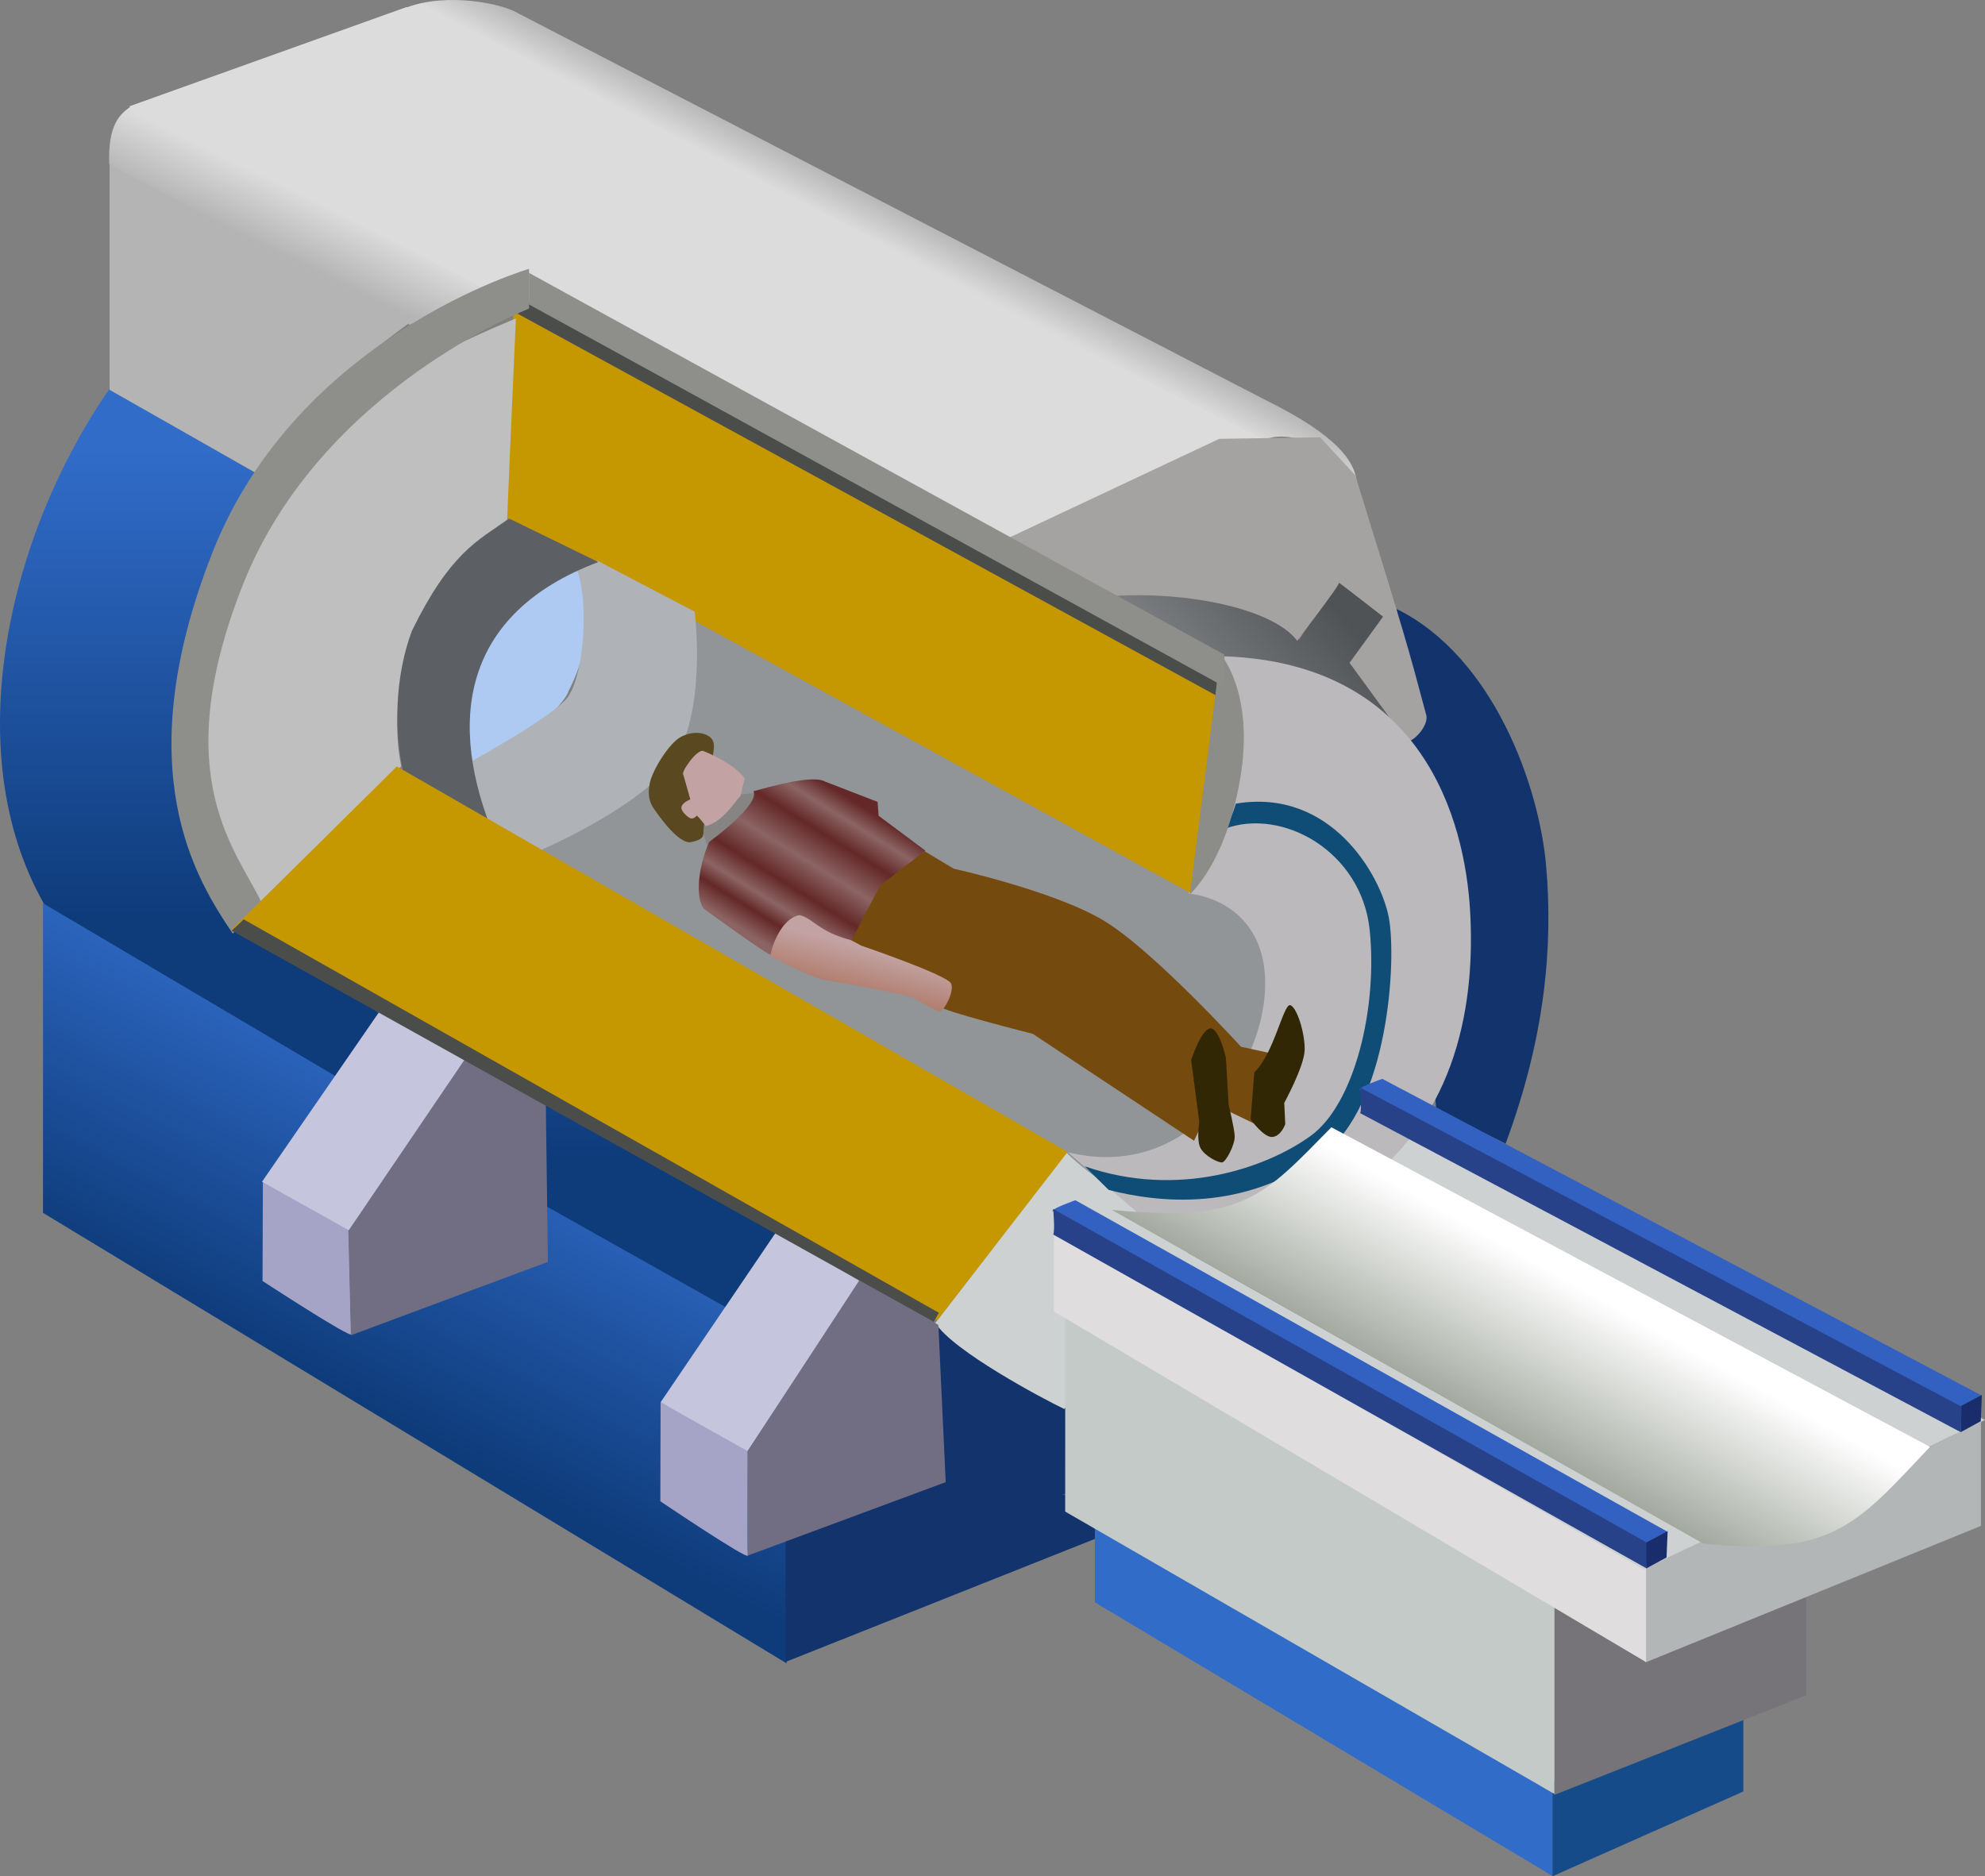 <?xml version="1.0" encoding="UTF-8" standalone="no"?>
<svg
   xmlns:dc="http://purl.org/dc/elements/1.1/"
   xmlns:cc="http://creativecommons.org/ns#"
   xmlns:rdf="http://www.w3.org/1999/02/22-rdf-syntax-ns#"
   xmlns:svg="http://www.w3.org/2000/svg"
   xmlns="http://www.w3.org/2000/svg"
   xmlns:xlink="http://www.w3.org/1999/xlink"
   xmlns:sodipodi="http://sodipodi.sourceforge.net/DTD/sodipodi-0.dtd"
   xmlns:inkscape="http://www.inkscape.org/namespaces/inkscape"
   width="305.611"
   height="288.904"
   id="svg3817"
   version="1.1"
   inkscape:version="1.0.1 (3bc2e813f5, 2020-09-07, custom)"
   sodipodi:docname="mri_machine.svg"
   inkscape:export-filename="/home/sh/mri-vector-graphics/hardware/mri_machine.png"
   inkscape:export-xdpi="200"
   inkscape:export-ydpi="200">
  <rect width="100%" height="100%" fill="#808080" stroke="none"/>
  <defs
     id="defs3819">
    <linearGradient
       inkscape:collect="always"
       xlink:href="#linearGradient8463"
       id="linearGradient9895"
       gradientUnits="userSpaceOnUse"
       x1="-1321.486"
       y1="462.068"
       x2="-1321.527"
       y2="534.426"
       gradientTransform="translate(0,-1551.722)" />
    <linearGradient
       id="linearGradient8463">
      <stop
         style="stop-color:#316cc9;stop-opacity:1;"
         offset="0"
         id="stop8465" />
      <stop
         style="stop-color:#0e3b7a;stop-opacity:1;"
         offset="1"
         id="stop8467" />
    </linearGradient>
    <linearGradient
       inkscape:collect="always"
       xlink:href="#linearGradient8463"
       id="linearGradient9897"
       gradientUnits="userSpaceOnUse"
       x1="-1256.554"
       y1="565.072"
       x2="-1281.517"
       y2="612.318"
       gradientTransform="translate(0,-1551.722)" />
    <linearGradient
       id="linearGradient3714">
      <stop
         style="stop-color:#316cc9;stop-opacity:1;"
         offset="0"
         id="stop3716" />
      <stop
         style="stop-color:#0e3b7a;stop-opacity:1;"
         offset="1"
         id="stop3718" />
    </linearGradient>
    <linearGradient
       inkscape:collect="always"
       xlink:href="#linearGradient8463"
       id="linearGradient9899"
       gradientUnits="userSpaceOnUse"
       gradientTransform="translate(64.97,-1514.204)"
       x1="-1321.486"
       y1="462.068"
       x2="-1321.527"
       y2="534.426" />
    <linearGradient
       id="linearGradient3721">
      <stop
         style="stop-color:#316cc9;stop-opacity:1;"
         offset="0"
         id="stop3723" />
      <stop
         style="stop-color:#0e3b7a;stop-opacity:1;"
         offset="1"
         id="stop3725" />
    </linearGradient>
    <linearGradient
       inkscape:collect="always"
       xlink:href="#linearGradient8572"
       id="linearGradient9901"
       gradientUnits="userSpaceOnUse"
       x1="-1300.284"
       y1="432.253"
       x2="-1295.977"
       y2="423.388"
       gradientTransform="translate(0,-1551.722)" />
    <linearGradient
       id="linearGradient8572">
      <stop
         style="stop-color:#b4b4b4;stop-opacity:1;"
         offset="0"
         id="stop8574" />
      <stop
         style="stop-color:#dcdcdc;stop-opacity:1;"
         offset="1"
         id="stop8576" />
    </linearGradient>
    <linearGradient
       inkscape:collect="always"
       xlink:href="#linearGradient8572"
       id="linearGradient9903"
       gradientUnits="userSpaceOnUse"
       x1="-1191.459"
       y1="431.857"
       x2="-1194.426"
       y2="437.565"
       gradientTransform="translate(0,-1551.722)" />
    <linearGradient
       id="linearGradient3732">
      <stop
         style="stop-color:#b4b4b4;stop-opacity:1;"
         offset="0"
         id="stop3734" />
      <stop
         style="stop-color:#dcdcdc;stop-opacity:1;"
         offset="1"
         id="stop3736" />
    </linearGradient>
    <linearGradient
       inkscape:collect="always"
       xlink:href="#linearGradient9398"
       id="linearGradient9905"
       gradientUnits="userSpaceOnUse"
       x1="-1141.512"
       y1="482.37"
       x2="-1160.067"
       y2="498.689"
       gradientTransform="translate(0,-1551.722)" />
    <linearGradient
       id="linearGradient9398">
      <stop
         style="stop-color:#4f5355;stop-opacity:1;"
         offset="0"
         id="stop9400" />
      <stop
         style="stop-color:#7c7e81;stop-opacity:1;"
         offset="1"
         id="stop9402" />
    </linearGradient>
    <linearGradient
       inkscape:collect="always"
       xlink:href="#linearGradient8618"
       id="linearGradient9907"
       gradientUnits="userSpaceOnUse"
       x1="-1132.899"
       y1="604.845"
       x2="-1119.254"
       y2="580.553"
       gradientTransform="translate(0,-1551.722)" />
    <linearGradient
       id="linearGradient8618">
      <stop
         style="stop-color:#99a095;stop-opacity:1;"
         offset="0"
         id="stop8620" />
      <stop
         style="stop-color:#ffffff;stop-opacity:1;"
         offset="1"
         id="stop8622" />
    </linearGradient>
    <linearGradient
       inkscape:collect="always"
       xlink:href="#linearGradient8957"
       id="linearGradient9909"
       gradientUnits="userSpaceOnUse"
       x1="-1212.745"
       y1="538.45"
       x2="-1215.341"
       y2="548.42"
       gradientTransform="translate(0,-1551.722)" />
    <linearGradient
       id="linearGradient8957">
      <stop
         style="stop-color:#c2a2a2;stop-opacity:1;"
         offset="0"
         id="stop8959" />
      <stop
         style="stop-color:#a7684f;stop-opacity:1;"
         offset="1"
         id="stop8961" />
    </linearGradient>
    <linearGradient
       inkscape:collect="always"
       xlink:href="#linearGradient8935"
       id="linearGradient9911"
       gradientUnits="userSpaceOnUse"
       x1="-1229.556"
       y1="536.032"
       x2="-1215.865"
       y2="514.029"
       gradientTransform="translate(0,-1551.722)" />
    <linearGradient
       id="linearGradient8935">
      <stop
         style="stop-color:#8c6464;stop-opacity:1;"
         offset="0"
         id="stop8937" />
      <stop
         id="stop8953"
         offset="0.135"
         style="stop-color:#642828;stop-opacity:1;" />
      <stop
         id="stop8949"
         offset="0.237"
         style="stop-color:#8c6464;stop-opacity:1;" />
      <stop
         id="stop8947"
         offset="0.373"
         style="stop-color:#642828;stop-opacity:1;" />
      <stop
         id="stop8945"
         offset="0.552"
         style="stop-color:#8c6464;stop-opacity:1;" />
      <stop
         id="stop8943"
         offset="0.741"
         style="stop-color:#642828;stop-opacity:1;" />
      <stop
         style="stop-color:#8c6464;stop-opacity:1;"
         offset="0.882"
         id="stop8951" />
      <stop
         style="stop-color:#642828;stop-opacity:1;"
         offset="1"
         id="stop8939" />
    </linearGradient>
  </defs>
  <sodipodi:namedview
     id="base"
     pagecolor="#ffffff"
     bordercolor="#666666"
     borderopacity="1.0"
     inkscape:pageopacity="0.0"
     inkscape:pageshadow="2"
     inkscape:zoom="1.979899"
     inkscape:cx="211.29712"
     inkscape:cy="138.02783"
     inkscape:document-units="px"
     inkscape:current-layer="g9913"
     showgrid="false"
     fit-margin-top="0"
     fit-margin-left="0"
     fit-margin-right="0"
     fit-margin-bottom="0"
     inkscape:window-width="1920"
     inkscape:window-height="1015"
     inkscape:window-x="0"
     inkscape:window-y="0"
     inkscape:window-maximized="1"
     inkscape:document-rotation="0" />
  <g
     inkscape:label="Layer 1"
     inkscape:groupmode="layer"
     id="layer1"
     transform="translate(-101.48,-482.196)">
    <g
       id="g9913"
       transform="translate(1445.024,1640.912)">
      <path
         style="fill:#afcaf2;fill-opacity:1;stroke:none"
         d="m -1253.911,-1071.031 c 0.497,5.596 2.014,10.643 -2.095,18.719 -0.678,2.711 -15.224,15.704 -14.668,12.922 -0.07,-0.279 -5.658,-18.929 -5.029,-19.348 0.629,-0.419 15.646,-11.804 15.995,-12.014 0.349,-0.21 5.797,-0.279 5.797,-0.279 z"
         id="path9783"
         inkscape:connector-curvature="0"
         sodipodi:nodetypes="cccccc" />
      <path
         style="fill:url(#linearGradient9895);fill-opacity:1;stroke:none"
         d="m -1336.073,-1018.36 c -14.105,-23.195 -6.69,-57.218 9.364,-80.445 l 22.984,13.195 c -12.007,28.426 -8.845,53.125 -5.165,66.513 l 24.053,16.586 -6.544,11.392 z"
         id="path9785"
         inkscape:connector-curvature="0"
         sodipodi:nodetypes="ccccccc" />
      <path
         style="fill:url(#linearGradient9897);fill-opacity:1;stroke:none"
         d="m -1336.925,-1019.637 0,47.671 114.496,69.379 0,-49.374 z"
         id="path9787"
         inkscape:connector-curvature="0" />
      <path
         style="fill:#12336b;fill-opacity:1;stroke:none"
         d="m -1222.594,-902.816 48.279,-19.205 -0.426,-5.108 -6.401,-1.847 -19.452,-1.056 -22.001,8.121 z"
         id="path9789"
         inkscape:connector-curvature="0"
         sodipodi:nodetypes="ccccccc" />
      <path
         style="fill:#12336b;fill-opacity:1;stroke:none"
         d="m -1199.475,-954.74 0,25.619 21.738,0.571 1.94,-8.748 c 2.163,-9.198 -15.566,-11.758 -23.679,-17.442 z"
         id="path9791"
         inkscape:connector-curvature="0"
         sodipodi:nodetypes="ccccc" />
      <path
         style="fill:#316cc9;fill-opacity:1;stroke:none"
         d="m -1174.978,-925.812 0,13.817 70.452,42.138 0,-12.769 z"
         id="path9793"
         inkscape:connector-curvature="0"
         sodipodi:nodetypes="ccccc" />
      <path
         style="fill:#164b89;fill-opacity:1;stroke:none"
         d="m -1104.527,-884.284 0,14.472 29.39,-13.056 0,-15.049 z"
         id="path9795"
         inkscape:connector-curvature="0"
         sodipodi:nodetypes="ccccc" />
      <path
         style="fill:#767478;fill-opacity:1;stroke:none"
         d="m -1065.489,-897.668 0,-15.749 -24.687,10.641 -14.046,-9.79 0,30.22 z"
         id="path9797"
         inkscape:connector-curvature="0" />
      <path
         style="fill:#b3b6b6;fill-opacity:1;stroke:none"
         d="m -1090.189,-902.748 51.633,-21.01 0,-16.172 -7.671,3.869 c 0,0 -10.173,10.972 -16.462,13.425 -6.289,2.453 -19.112,1.328 -19.112,1.328 l -8.389,3.965 z"
         id="path9799"
         inkscape:connector-curvature="0"
         sodipodi:nodetypes="cccczccc" />
      <path
         style="fill:#919597;fill-opacity:1;stroke:none"
         d="m -1242.651,-1071.328 -8.298,29.239 -20.941,14.224 c 0,0 104.707,61.639 104.707,60.058 0,-1.58 31.61,-39.117 31.61,-39.117 l -15.015,-23.312 z"
         id="path9801"
         inkscape:connector-curvature="0" />
      <path
         style="fill:#cdd1d2;fill-opacity:1;stroke:none"
         d="m -1179.367,-981.224 -20.166,26.208 c 2.651,4.288 16.527,11.671 19.852,13.261 l 23.54,-29.661 c -7.504,-0.495 -15.102,-2.076 -23.226,-9.808 z"
         id="path9803"
         inkscape:connector-curvature="0"
         sodipodi:nodetypes="ccccc" />
      <path
         style="fill:#c3cac7;fill-opacity:1;stroke:none"
         d="m -1179.537,-955.968 -0.01,30.004 75.324,43.476 0,-30.22 z"
         id="path9805"
         inkscape:connector-curvature="0"
         sodipodi:nodetypes="ccccc" />
      <path
         sodipodi:nodetypes="cccc"
         inkscape:connector-curvature="0"
         id="path9807"
         d="m -1260.809,-973.75 c -1.752,-4.665 -2.343,-11.922 -1.617,-15.246 24.62,-2.389 57.188,23.973 30.524,31.506 z"
         style="fill:url(#linearGradient9899);fill-opacity:1;stroke:none" />
      <path
         style="fill:#dfdddd;fill-opacity:1;stroke:none"
         d="m -1090.12,-917.213 0,14.42 -91.165,-53.981 0,-15.271 z"
         id="path9809"
         inkscape:connector-curvature="0"
         sodipodi:nodetypes="ccccc" />
      <path
         style="fill:#a5a3c6;fill-opacity:1;stroke:none"
         d="m -1303.069,-976.727 c 0,0.318 -0.056,15.254 -0.056,15.254 0,0 13.762,8.99 13.682,8.194 -0.08,-0.796 -0.413,-16.869 -0.413,-16.869 z"
         id="path9811"
         inkscape:connector-curvature="0"
         sodipodi:nodetypes="ccccc" />
      <path
         style="fill:#c5c6de;fill-opacity:1;stroke:none"
         d="m -1285.013,-1003.122 13.178,7.54 -17.838,26.389 -13.531,-7.561 z"
         id="path9813"
         inkscape:connector-curvature="0"
         sodipodi:nodetypes="ccccc" />
      <path
         style="fill:#716d83;fill-opacity:1;stroke:none"
         d="m -1271.923,-995.698 12.417,7.069 0.318,24.212 -30.326,11.302 -0.398,-16.078 z"
         id="path9815"
         inkscape:connector-curvature="0"
         sodipodi:nodetypes="cccccc" />
      <path
         inkscape:connector-curvature="0"
         id="path9817"
         d="m -1241.838,-942.794 c 0,0.318 -0.04,15.242 -0.04,15.242 0,0 13.553,9.145 13.473,8.349 -0.08,-0.796 0,-16.056 0,-16.521 z"
         style="fill:#a5a3c6;fill-opacity:1;stroke:none"
         sodipodi:nodetypes="ccccc" />
      <path
         inkscape:connector-curvature="0"
         id="path9819"
         d="m -1223.998,-969.085 12.844,7.626 -17.272,26.187 -13.412,-7.522 z"
         style="fill:#c5c6de;fill-opacity:1;stroke:none"
         sodipodi:nodetypes="ccccc" />
      <path
         inkscape:connector-curvature="0"
         id="path9821"
         d="m -1211.245,-961.571 12.174,6.862 1.129,24.212 -30.463,11.303 c 0,0 -0.052,-15.547 -0.052,-16.064 z"
         style="fill:#716d83;fill-opacity:1;stroke:none"
         sodipodi:nodetypes="cccccc" />
      <path
         style="fill:#b4b4b4;fill-opacity:1;stroke:none"
         d="m -1326.67,-1098.687 0,-35.068 46.143,24.764 c -11.13,8.15 -19.136,15.667 -23.483,23.171 z"
         id="path9823"
         inkscape:connector-curvature="0"
         sodipodi:nodetypes="ccccc" />
      <path
         style="fill:url(#linearGradient9901);fill-opacity:1;stroke:none"
         d="m -1326.73,-1133.443 c -0.21,-6.037 1.584,-7.779 3.602,-9.04 l 55.711,28.366 -13.057,5.403 z"
         id="path9825"
         inkscape:connector-curvature="0"
         sodipodi:nodetypes="ccccc" />
      <path
         style="fill:#dcdcdc;fill-opacity:1;stroke:none"
         d="m -1323.683,-1142.327 42.705,-15.292 132.375,66.638 -40.314,15.997 -31.276,-17.783 -12.171,-6.509 -17.802,-9.671 -18.135,-5.014 z"
         id="path9827"
         inkscape:connector-curvature="0"
         sodipodi:nodetypes="ccccccccc" />
      <path
         style="fill:url(#linearGradient9903);fill-opacity:1;stroke:none"
         d="m -1281.026,-1157.54 c 6.409,-2.426 14.925,-0.568 17.159,0.822 l 115.134,59.58 c 11.315,5.569 13.919,9.663 14.089,12.911 -1.665,-4.384 -9.768,-8.743 -14.123,-6.782 z"
         id="path9829"
         inkscape:connector-curvature="0"
         sodipodi:nodetypes="cccccc" />
      <path
         style="fill:url(#linearGradient9905);fill-opacity:1;stroke:none"
         d="m -1172.511,-1067.255 c 1.749,-5.572 30.592,1.764 28.909,7.203 0.149,-0.398 6.468,-9.901 6.468,-9.901 l 6.766,6.269 -4.776,7.314 c 0,0 6.667,9.403 6.518,9.105 -1.633,-2.184 -25.116,-11.861 -25.971,-9.95 z"
         id="path9831"
         inkscape:connector-curvature="0"
         sodipodi:nodetypes="cccccccc" />
      <path
         style="fill:#12336b;fill-opacity:1;stroke:none"
         d="m -1128.5,-1064.936 1.479,23.989 4.601,53.072 10.68,5.258 c 6.069,-16.339 7.317,-30.312 6.244,-42.72 -1.073,-12.408 -8.143,-32.246 -23.003,-39.599 z"
         id="path9833"
         inkscape:connector-curvature="0"
         sodipodi:nodetypes="cccczc" />
      <path
         style="fill:#a5a2a2;fill-opacity:1;stroke:none"
         d="m -1123.937,-1048.539 c -2.916,-10.912 -3.006,-11.312 -10.949,-37.001 l -5.412,-5.852 -15.543,0.252 -32.839,15.444 14.977,8.873 c 11.476,-1.092 25.9,1.516 29.881,6.769 0.189,-0.315 6.67,-8.684 6.418,-8.936 -0.252,-0.252 6.796,5.223 6.796,5.223 l -5.16,7.111 8.873,12.145 c 1.144,-0.127 3.263,-2.473 2.958,-4.027 z"
         id="path9835"
         inkscape:connector-curvature="0"
         sodipodi:nodetypes="cccccccccccc" />
      <path
         sodipodi:nodetypes="ccccccc"
         style="fill:#cdd1d2;fill-opacity:1;stroke:none"
         d="m -1042.965,-937.697 5.031,-2.374 -89.711,-46.243 -2.784,-2.447 -8.941,3.864 92.576,49.093 z"
         id="path9837"
         inkscape:connector-curvature="0" />
      <path
         inkscape:connector-curvature="0"
         id="path9839"
         d="m -1086.651,-918.951 5.031,-2.374 -90.957,-51.18 c -2.345,1.161 -7.362,0.698 -8.232,3.798 l 90.328,51.649 z"
         style="fill:#cdd1d2;fill-opacity:1;stroke:none"
         sodipodi:nodetypes="cccccc" />
      <path
         style="fill:#bbb9bc;fill-opacity:1;stroke:none"
         d="m -1155.037,-1057.658 -5.483,36.526 c 6.113,0.725 12.968,5.354 11.588,16.656 -1.38,11.303 -12.171,27.63 -30.22,23.174 l 12.726,11.027 c 0,0 16.647,5.169 32.035,-5.694 15.388,-10.863 17.996,-28.691 17.181,-42.538 -0.814,-13.847 -7.19,-38.036 -37.827,-39.151 z"
         id="path9841"
         inkscape:connector-curvature="0"
         sodipodi:nodetypes="cczcczzc" />
      <path
         style="fill:#0f4c76;fill-opacity:1;stroke:none"
         d="m -1154.95,-1031.109 c 8.843,-3.282 21.026,3.485 22.282,15.585 1.256,12.1 -2.362,26.85 -9.089,31.713 -6.727,4.862 -20.306,9.709 -34.774,4.683 l 3.678,3.636 c 7.657,1.963 20.665,3.452 32.853,-5.412 10.288,-7.475 11.511,-30.11 10.27,-36.573 -1.242,-6.463 -8.915,-19.958 -23.545,-17.495 -0.527,1.786 -1.073,2.773 -1.674,3.864 z"
         id="path9843"
         inkscape:connector-curvature="0"
         sodipodi:nodetypes="czzccczcc" />
      <path
         style="fill:#3361c2;fill-opacity:1;stroke:none"
         d="m -1134.279,-990.965 c 0.288,-0.48 3.554,-1.633 3.554,-1.633 l 92.245,48.74 -3.27,1.726 z"
         id="path9845"
         inkscape:connector-curvature="0"
         sodipodi:nodetypes="ccccc" />
      <path
         style="fill:#192d6c;fill-opacity:1;stroke:none"
         d="m -1041.68,-942.205 3.27,-1.733 -0.17,4.067 -3.1,1.679 z"
         id="path9847"
         inkscape:connector-curvature="0"
         sodipodi:nodetypes="ccccc" />
      <path
         inkscape:connector-curvature="0"
         id="path9849"
         d="m -1134.135,-987.315 c 0.288,-0.48 0,-3.938 0,-3.938 l 92.577,49.122 -0.092,3.949 z"
         style="fill:#28428a;fill-opacity:1;stroke:none"
         sodipodi:nodetypes="ccccc" />
      <path
         style="fill:url(#linearGradient9907);fill-opacity:1;stroke:none"
         d="m -1138.56,-985.139 92.18,49.221 c -10.966,11.399 -14.489,17.034 -34.946,14.871 l -91.06,-51.377 c 20.362,1.954 23.223,-1.962 33.826,-12.715 z"
         id="path9851"
         inkscape:connector-curvature="0"
         sodipodi:nodetypes="ccccc" />
      <path
         sodipodi:nodetypes="ccccc"
         inkscape:connector-curvature="0"
         id="path9853"
         d="m -1181.535,-972.274 c 0.288,-0.48 3.554,-1.633 3.554,-1.633 l 91.118,51.02 -3.27,1.726 z"
         style="fill:#3361c2;fill-opacity:1;stroke:none" />
      <path
         sodipodi:nodetypes="ccccc"
         style="fill:#28428a;fill-opacity:1;stroke:none"
         d="m -1181.391,-968.624 c 0.288,-0.48 0,-3.938 0,-3.938 l 91.45,51.402 -0.092,3.949 z"
         id="path9855"
         inkscape:connector-curvature="0" />
      <path
         sodipodi:nodetypes="ccccc"
         inkscape:connector-curvature="0"
         id="path9857"
         d="m -1090.063,-921.235 3.27,-1.733 -0.17,4.067 -3.1,1.679 z"
         style="fill:#192d6c;fill-opacity:1;stroke:none" />
      <path
         sodipodi:nodetypes="ccccc"
         inkscape:connector-curvature="0"
         id="path9859"
         d="m -1156.035,-1053.411 c -0.164,1.019 -4.108,32.265 -4.108,32.265 l -107.273,-58.886 2.993,-30.933 z"
         style="fill:#c59700;fill-opacity:1;stroke:none" />
      <path
         style="fill:#4a4d4a;fill-opacity:1;stroke:none"
         d="m -1156.306,-1054.089 c 0.43,1.342 -0.089,2.416 -0.089,2.416 l -108.199,-59.15 -0.338,-2.555 z"
         id="path9861"
         inkscape:connector-curvature="0"
         sodipodi:nodetypes="ccccc" />
      <path
         style="fill:#8c8c89;fill-opacity:1;stroke:none"
         d="m -1155.633,-1057.981 -4.693,36.93 c 0,0 5.561,-4.771 7.75,-17.933 2.188,-13.163 -3.056,-18.997 -3.056,-18.997 z"
         id="path9863"
         inkscape:connector-curvature="0"
         sodipodi:nodetypes="cczc" />
      <path
         style="fill:#754a0f;fill-opacity:1;stroke:none"
         d="m -1201.273,-1027.695 4.556,2.734 c 0,0 15.421,3.417 23.03,7.953 7.609,4.536 21.207,19.468 21.207,19.468 l 4.397,0.964 -2.16,10.965 -6.71,-3.231 -2.756,5.775 -24.83,-16.462 c 0,0 -14.556,-3.67 -14.308,-4.25 0.248,-0.58 0.403,-4.131 0.403,-4.131 l -14.354,-5.585 3.489,-10.059 z"
         id="path9865"
         inkscape:connector-curvature="0"
         sodipodi:nodetypes="cczccccccscccc" />
      <path
         style="fill:url(#linearGradient9909);fill-opacity:1;stroke:none"
         d="m -1220.36,-1018.189 -5.907,3.858 1.298,2.834 c 0,0 5.224,2.732 7.615,3.483 1.024,0.342 11.507,1.878 14.546,3.005 1.332,0.82 3.927,2.22 3.995,2.049 0.648,-0.205 2.211,-3.004 1.707,-4.302 -0.503,-1.299 -13.829,-5.839 -13.829,-5.839 z"
         id="path9867"
         inkscape:connector-curvature="0"
         sodipodi:nodetypes="cccccczcc" />
      <path
         style="fill:#312704;fill-opacity:1;stroke:none"
         d="m -1144.906,-1003.942 c -1.035,-0.265 -2.511,7.516 -5.519,10.329 l -0.575,7.242 c 0,0 2.013,2.858 3.365,2.723 1.352,-0.135 1.97,-1.976 1.97,-1.976 l -0.154,-3.274 c 0,0 3.052,-5.577 3.139,-8.103 0.087,-2.526 -1.191,-6.676 -2.226,-6.941 z"
         id="path9869"
         inkscape:connector-curvature="0"
         sodipodi:nodetypes="zcczcczz" />
      <path
         style="fill:#312704;fill-opacity:1;stroke:none"
         d="m -1158.717,-981.939 c 0.641,1.227 2.752,2.288 3.339,2.208 0.587,-0.08 1.986,-2.748 1.929,-4.034 -0.057,-1.286 -0.935,-4.83 -0.935,-4.83 l -0.418,-7.233 c 0,0 -1.02,-4.606 -2.399,-4.531 -1.379,0.075 -2.954,4.865 -2.954,4.865 l 1.252,9.534 c 0,0 -0.454,2.794 0.186,4.021 z"
         id="path9871"
         inkscape:connector-curvature="0"
         sodipodi:nodetypes="zzzcczccz" />
      <path
         style="fill:#858482;fill-opacity:0.938;stroke:none"
         d="m -1229.809,-1036.451 c 0.569,0.185 3.309,-0.369 3.309,-0.369 l -4.494,7.079 c 0,0 -3.34,2.308 -3.509,1.708 -0.169,-0.6 -0.862,-2.632 -0.862,-2.632 0,0 0.092,-1.647 0.2,-1.708 0.108,-0.062 5.356,-4.078 5.356,-4.078 z"
         id="path9873"
         inkscape:connector-curvature="0" />
      <path
         style="fill:#afb3b7;fill-opacity:1;stroke:none"
         d="m -1251.536,-1072.358 14.947,7.823 c 0,0 1.761,13.656 -2.514,21.653 -4.276,7.997 -21.862,15.367 -21.862,15.367 l -18.091,-9.569 c 0,0 20.584,-10.701 23.05,-14.459 2.466,-3.758 3.19,-15.164 1.117,-19.907 z"
         id="path9875"
         inkscape:connector-curvature="0"
         sodipodi:nodetypes="cczcczcc" />
      <path
         style="fill:#5a4920;fill-opacity:1;stroke:none"
         d="m -1233.753,-1042.322 c -0.083,-0.415 0.534,-1.998 -0.387,-2.821 -0.921,-0.823 -2.739,-1.064 -4.563,-0.111 -1.824,0.954 -4.31,5.027 -4.757,6.942 -0.447,1.915 -0.057,3.141 0.498,3.982 0.554,0.841 3.902,5.721 5.835,5.282 1.933,-0.438 1.887,-0.856 1.908,-1.964 0.022,-1.107 1.466,-11.311 1.466,-11.311 z"
         id="path9877"
         inkscape:connector-curvature="0"
         sodipodi:nodetypes="czzzzzzc" />
      <path
         style="fill:#c2a2a2;fill-opacity:1;stroke:none"
         d="m -1238.344,-1039.445 c -0.442,-0.32 2.176,-4.06 3.098,-3.623 0,0 4.674,1.77 6.361,4.231 -0.055,0.111 -0.664,2.71 -0.664,2.71 -0.832,0.703 -2.522,3.897 -5.365,4.619 -0.387,-0.664 -1.327,-1.632 -1.327,-1.632 0,0 -0.553,0.636 -1.023,0.415 -0.47,-0.221 -1.518,-1.1 -1.355,-1.77 0.163,-0.669 1.355,-1.134 1.355,-1.134 z"
         id="path9879"
         inkscape:connector-curvature="0"
         sodipodi:nodetypes="cccccczzcc" />
      <path
         style="fill:url(#linearGradient9911);fill-opacity:1;stroke:none"
         d="m -1234.353,-1029.083 c -1.944,4.36 -2.155,9.582 -0.497,10.53 0,0 9.934,7.252 9.984,6.805 -0.042,-0.525 1.397,-5.535 4.421,-6.06 2.17,0.514 2.801,2.528 7.997,3.874 l 4.421,-8.444 6.954,-5.364 -7.202,-5.364 -0.149,-2.136 -8.096,-3.129 c -1.155,-0.623 -3.94,-0.523 -11.027,1.49 0.777,1.364 -2.823,4.848 -6.805,7.798 z"
         id="path9881"
         inkscape:connector-curvature="0"
         sodipodi:nodetypes="cccccccccccc" />
      <path
         style="fill:#8e8e8b;fill-opacity:1;stroke:none"
         d="m -1262.109,-1116.702 0,4.826 106.865,58.789 0.176,-4.84 z"
         id="path9883"
         inkscape:connector-curvature="0"
         sodipodi:nodetypes="ccccc" />
      <path
         style="fill:#bfbfbf;fill-opacity:1;stroke:none"
         d="m -1265.448,-1078.708 c 0,-1.333 1.333,-30.986 1.333,-30.986 -18.57,7.779 -35.8,17.31 -42.981,39.983 -3.96,16.77 -10.322,33.541 3.665,50.311 l 21.657,-21.324 c -2.084,-9.914 0.612,-27.231 16.326,-37.983 z"
         id="path9885"
         inkscape:connector-curvature="0"
         sodipodi:nodetypes="cccccc" />
      <path
         style="fill:#8e8e8b;fill-opacity:1;stroke:none"
         d="m -1262.092,-1117.319 c 0,0 -35.704,10.365 -48.795,43.802 -13.091,33.437 -2.453,50.214 3.177,58.554 l 4.539,-4.539 c -3.567,-7.915 -14.888,-19.166 -2.95,-49.249 11.938,-30.083 44.029,-42.441 44.029,-42.441 z"
         id="path9887"
         inkscape:connector-curvature="0"
         sodipodi:nodetypes="czcczcc" />
      <path
         style="fill:#5c5f64;fill-opacity:1;stroke:none"
         d="m -1251.425,-1072.173 c -21.126,7.945 -23.392,24.751 -15.887,42.569 l -13.54,-7.79 c -2.468,-8.455 -1.72,-17.692 0.724,-24.183 5.848,-11.95 10.134,-13.969 15.021,-17.268 z"
         id="path9889"
         inkscape:connector-curvature="0"
         sodipodi:nodetypes="cccccc" />
      <path
         style="fill:#c59700;fill-opacity:1;stroke:none"
         d="m -1307.816,-1015.679 c 0.811,-0.695 25.37,-25.022 25.37,-25.022 l 103.269,59.364 -20.041,25.897 z"
         id="path9891"
         inkscape:connector-curvature="0"
         sodipodi:nodetypes="ccccc" />
      <path
         sodipodi:nodetypes="ccccc"
         inkscape:connector-curvature="0"
         id="path9893"
         d="m -1307.881,-1015.418 c 0.811,-0.695 1.853,-1.738 1.853,-1.738 l 107.04,60.587 -0.811,1.39 z"
         style="fill:#4a4d4a;fill-opacity:1;stroke:none" />
    </g>
  </g>
</svg>
